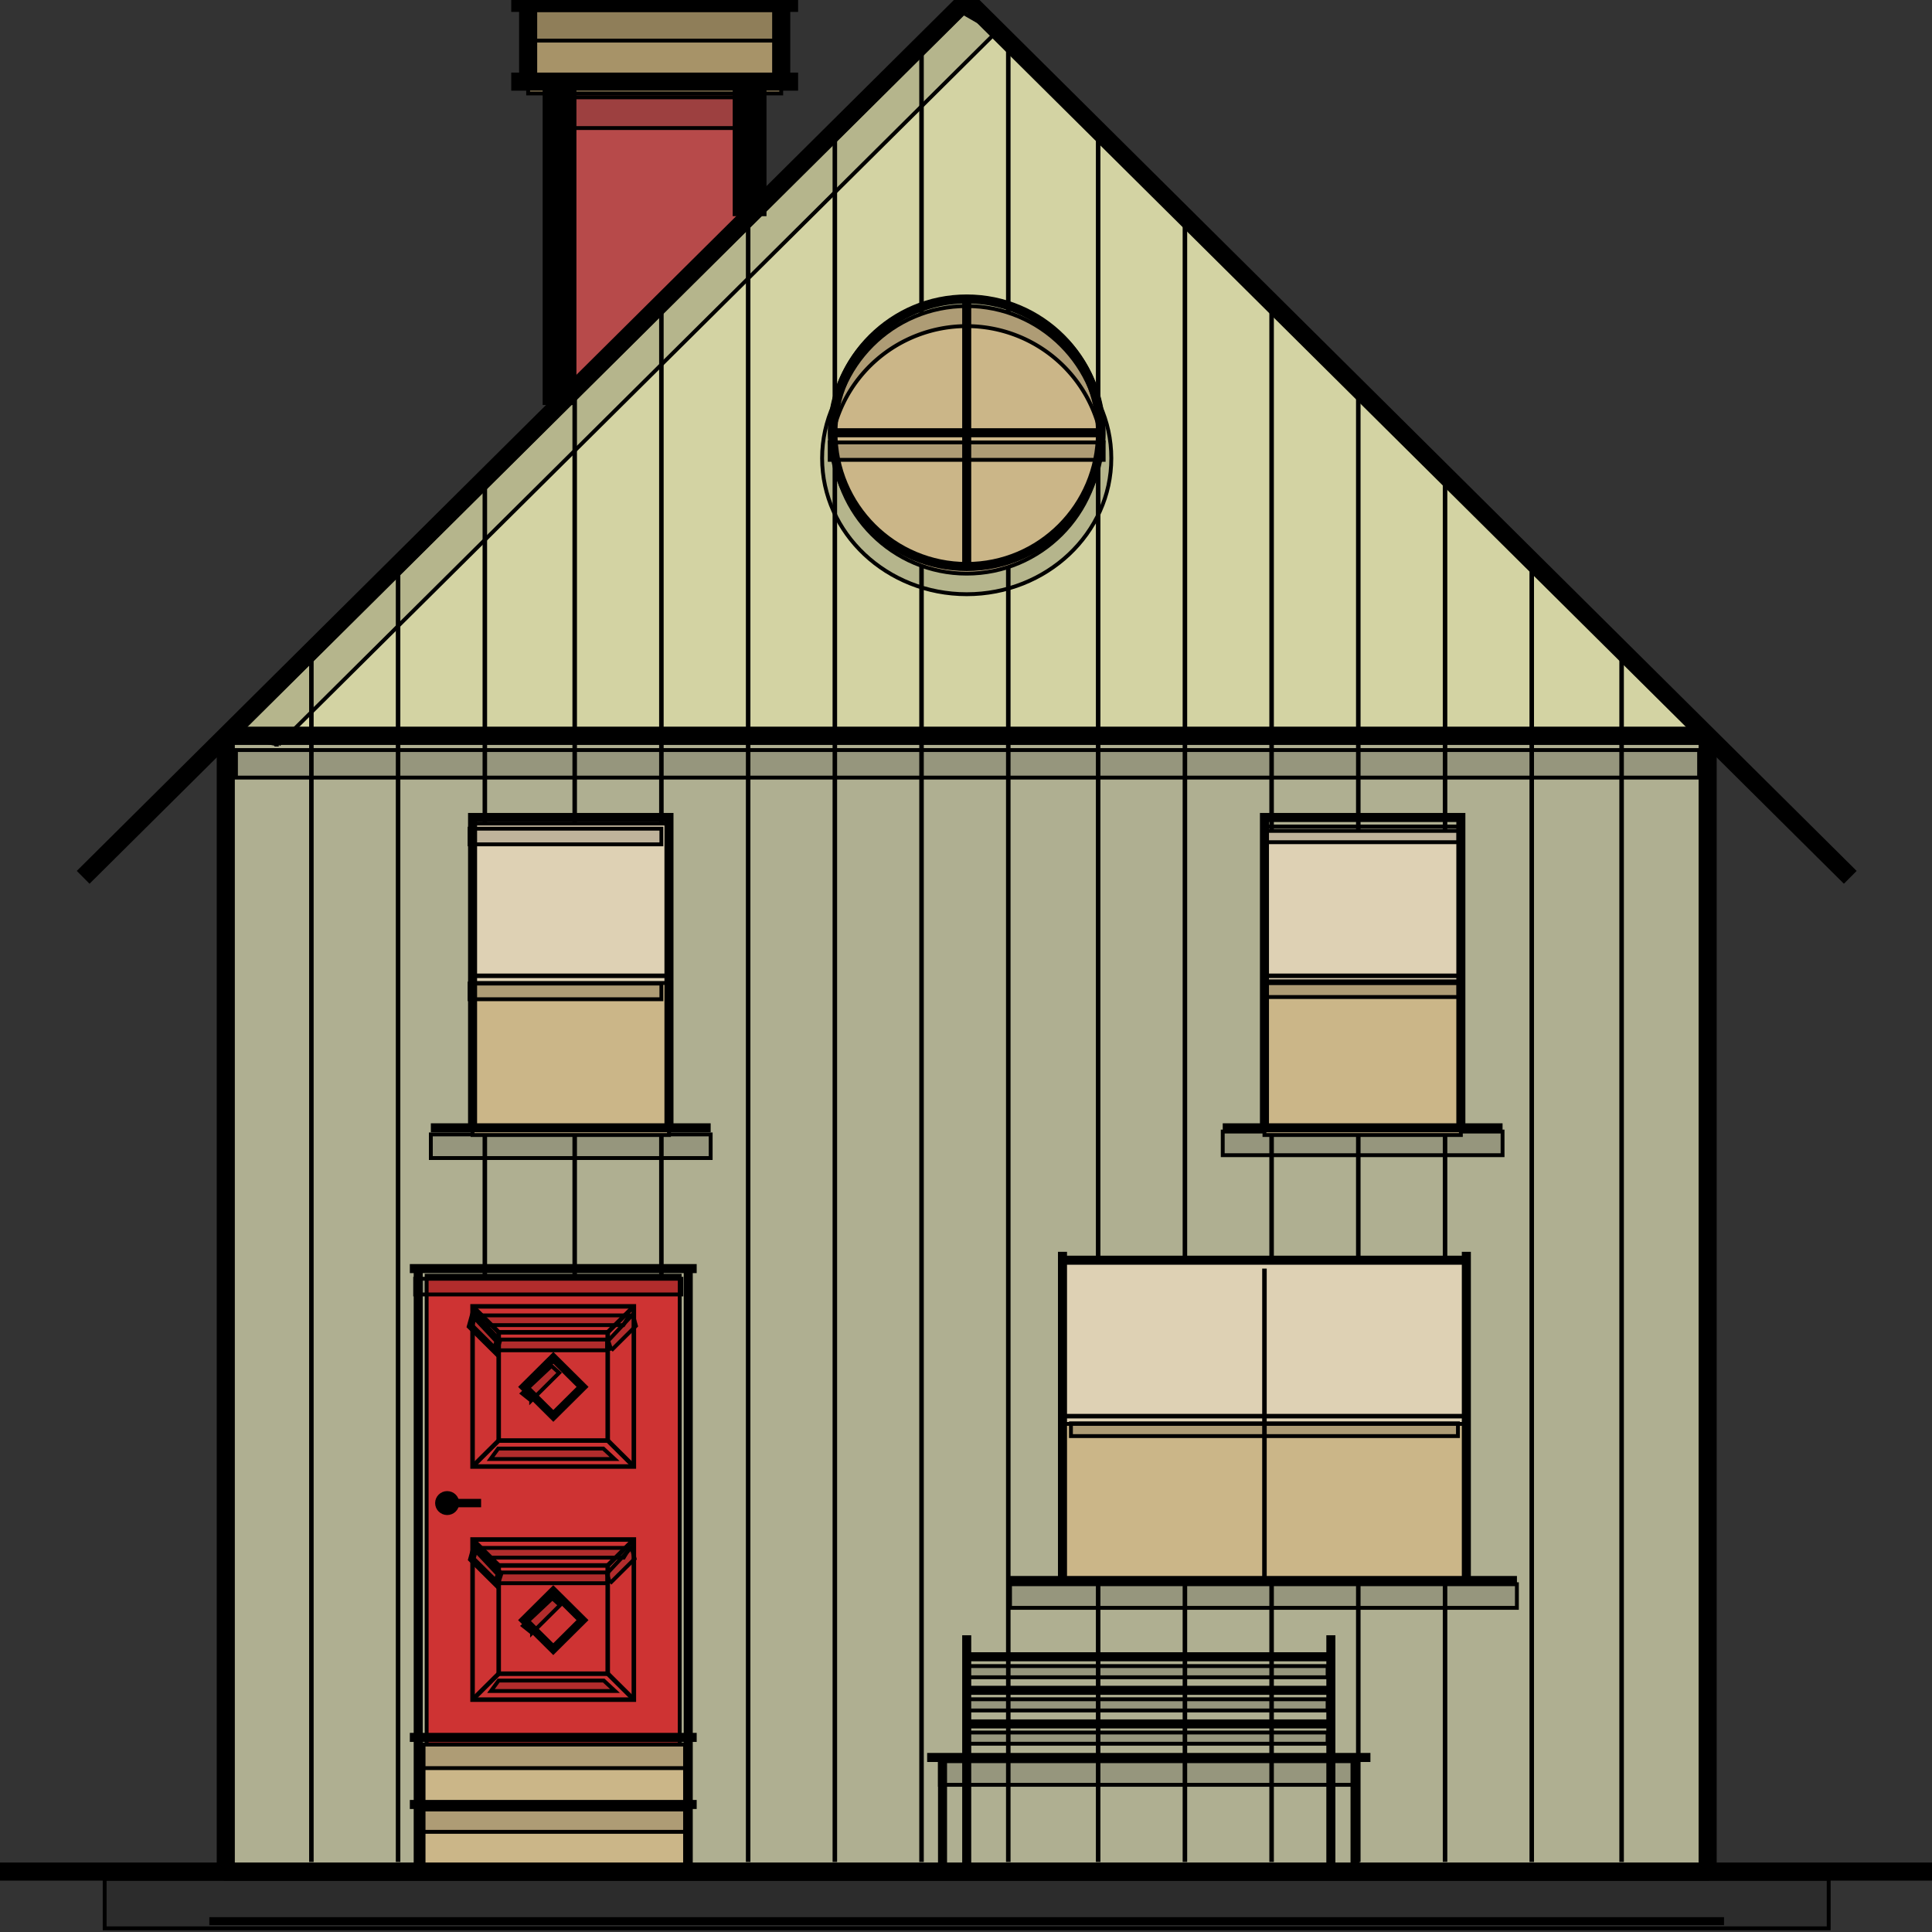 <svg width="500" height="500" xmlns="http://www.w3.org/2000/svg" version="1.1">

 <rect width="100%" height="100%" fill="#333333" stroke="none"/>

 <g>
  <title>Layer 1</title>
  <rect x="517" y="-20" id="svg_1" fill="#f8f6da" height="500" width="500"/>
  <rect x="529" id="svg_2" fill="#e1e1c0" height="126.02" width="500" y="201.98"/>
  <rect id="svg_134" height="1" width="0" y="312.667" x="780.335" fill="#e1e1c0"/>
  <g stroke="null" id="svg_135">
   <g stroke="null" id="svg_3" fill-rule="evenodd">
    <path stroke="null" id="svg_4" fill="#afaf91" d="m250.184,1.855l-191.753,190.401l0,293.958l383.505,0l0,-293.958l-191.753,-190.401z"/>
    <path stroke="null" id="svg_5" fill="#d3d3a3" d="m250.184,1.855l-191.753,190.401l383.505,0l-191.753,-190.401z"/>
   </g>
   <g stroke="#000" id="svg_6" stroke-width="1.17px" stroke-opacity="0.34" fill="none">
    <path stroke="null" id="svg_7" d="m80.587,170.257l0,311.616"/>
    <path stroke="null" id="svg_8" d="m103.021,147.98l0,333.893"/>
    <path stroke="null" id="svg_9" d="m125.475,125.759l0,356.114"/>
    <path stroke="null" id="svg_10" d="m148.732,102.592l0,379.281"/>
    <path stroke="null" id="svg_11" d="m171.167,2.597l0,479.276"/>
    <path stroke="null" id="svg_12" d="m193.621,58.02l0,423.853"/>
    <path stroke="null" id="svg_13" d="m216.056,35.743l0,446.13"/>
    <path stroke="null" id="svg_14" d="m238.49,13.448l0,468.425"/>
    <path stroke="null" id="svg_15" d="m260.944,12.539l0,469.334"/>
    <path stroke="null" id="svg_16" d="m284.201,35.632l0,446.241"/>
    <path stroke="null" id="svg_17" d="m306.655,57.909l0,423.965"/>
    <path stroke="null" id="svg_18" d="m329.09,80.204l0,401.669"/>
    <path stroke="null" id="svg_19" d="m351.525,102.481l0,379.392"/>
    <path stroke="null" id="svg_20" d="m373.978,124.758l0,357.097"/>
    <path stroke="null" id="svg_21" d="m396.413,147.053l0,334.82"/>
    <path stroke="null" id="svg_22" d="m419.67,170.146l0,311.727"/>
   </g>
   <g stroke="null" id="svg_23" fill-opacity="0.141">
    <rect stroke="null" id="svg_24" height="6.115" width="72.418" y="293.587" x="111.502"/>
    <rect stroke="null" id="svg_25" height="6.115" width="72.418" y="292.845" x="316.443"/>
    <rect stroke="null" id="svg_26" height="6.115" width="131.18" y="409.997" x="261.392"/>
    <rect stroke="null" id="svg_27" height="6.115" width="108.114" y="455.794" x="243.254"/>
   </g>
   <path stroke="null" id="svg_28" fill-rule="evenodd" fill="#cbb688" d="m327.24,254.394l0,39.345l50.829,0l0,-39.345l-50.829,0z"/>
   <path stroke="null" id="svg_29" fill-rule="evenodd" fill="#ded1b4" d="m122.299,213.142l0,80.319l50.829,0l0,-80.319l-50.829,0z"/>
   <path stroke="null" id="svg_30" fill-rule="evenodd" fill="#ded1b4" d="m274.973,326.343l0,80.319l104.529,0l0,-80.319l-104.529,0z"/>
   <rect stroke="null" id="svg_31" fill="#ce3333" height="121.317" width="65.495" y="330.164" x="110.419"/>
   <path stroke="null" id="svg_32" fill-rule="evenodd" fill="#b74a4a" d="m144.828,24.187l49.209,0l0,33.419l-49.209,48.864l0,-82.283z"/>
   <rect stroke="null" id="svg_33" fill="#a79368" height="21.591" width="65.495" y="2.597" x="136.683"/>
   <ellipse stroke="null" id="svg_34" fill-opacity="0.141" ry="35.2" rx="37.422" cy="118.581" cx="250.184"/>
   <circle stroke="null" id="svg_35" fill="#cbb688" r="34.62" cy="113.833" cx="250.184"/>
   <path stroke="null" id="svg_36" fill-opacity="0.141" d="m250.184,76.977a35.449,35.2 0 0 0 -35.449,35.2a35.449,35.2 0 0 0 0.223,3.597a35.449,35.2 0 0 1 35.225,-31.377a35.449,35.2 0 0 1 35.225,31.605a35.449,35.2 0 0 0 0.223,-3.826a35.449,35.2 0 0 0 -35.449,-35.2l0.003,0z"/>
   <rect stroke="null" id="svg_37" fill="#cbb688" height="17.366" width="67.68" y="451.472" x="109.616"/>
   <rect stroke="null" id="svg_38" fill="#cbb688" height="17.366" width="67.68" y="468.296" x="109.616"/>
   <path stroke="null" id="svg_39" fill-rule="evenodd" fill="#ded1b4" d="m327.24,215.033l0,39.345l50.829,0l0,-39.345l-50.829,0z"/>
   <path stroke="null" id="svg_40" fill-rule="evenodd" fill="#cbb688" d="m122.299,254.394l0,39.345l50.829,0l0,-39.345l-50.829,0z"/>
   <path stroke="null" id="svg_41" fill-rule="evenodd" fill="#cbb688" d="m274.973,368.504l0,40.017l104.529,0l0,-40.017l-104.529,0z"/>
   <rect stroke="null" id="svg_42" fill-opacity="0.141" height="12.837" width="446.177" y="486.214" x="27.086"/>
   <rect stroke="null" id="svg_43" fill-opacity="0.141" height="6.115" width="70.413" y="451.472" x="108.233"/>
   <rect stroke="null" id="svg_44" fill-opacity="0.141" height="6.115" width="70.413" y="467.962" x="107.972"/>
   <rect stroke="null" id="svg_45" fill-opacity="0.141" height="3.302" width="100.156" y="368.356" x="277.159"/>
   <rect stroke="null" id="svg_46" fill-opacity="0.141" height="4.059" width="49.632" y="253.967" x="327.838"/>
   <rect stroke="null" id="svg_47" fill-opacity="0.141" height="4.059" width="49.632" y="254.542" x="121.534"/>
   <rect stroke="null" id="svg_48" fill-opacity="0.141" height="4.507" width="70.899" y="114.5" x="214.729"/>
   <rect stroke="null" id="svg_49" fill-opacity="0.141" height="7.95" width="53.231" y="25.189" x="142.007"/>
   <rect stroke="null" id="svg_50" fill-opacity="0.141" height="7.131" width="378.667" y="194.111" x="61.066"/>
   <path stroke="null" id="svg_51" fill-rule="evenodd" fill-opacity="0.141" d="m72.124,192.701l185.751,-184.441l-8.57,-4.913l-188.39,187.062l11.21,2.292z"/>
   <rect stroke="null" id="svg_52" fill-opacity="0.141" height="4.059" width="68.898" y="330.943" x="107.449"/>
   <path stroke="null" id="svg_53" fill-opacity="0.141" d="m124.373,340.422l38.466,0l-1.517,2.524l-36.114,0l-0.835,-2.524z"/>
   <path stroke="null" id="svg_54" fill-opacity="0.141" d="m124.466,400.593l38.466,0l-1.517,2.524l-36.114,0l-0.835,-2.524z"/>
   <path stroke="null" id="svg_55" fill-rule="evenodd" fill-opacity="0.141" d="m137.692,422.61l7.239,-7.188l-1.985,-1.797l-7.589,7.13l2.335,1.855z"/>
   <path stroke="null" id="svg_56" fill-rule="evenodd" fill-opacity="0.141" d="m137.468,362.476l7.239,-7.188l-1.985,-1.797l-7.589,7.13l2.335,1.855z"/>
   <rect stroke="null" id="svg_57" fill-opacity="0.141" height="2.782" width="28.136" y="346.673" x="128.987"/>
   <rect stroke="null" id="svg_58" fill-opacity="0.141" height="2.782" width="28.136" y="406.955" x="129.062"/>
   <path stroke="null" id="svg_59" fill-rule="evenodd" fill-opacity="0.141" d="m129.043,434.927l-1.985,2.708l32.108,0l-2.919,-2.708l-27.204,0z"/>
   <path stroke="null" id="svg_60" fill-rule="evenodd" fill-opacity="0.141" d="m128.931,374.885l-1.985,2.708l32.108,0l-2.919,-2.708l-27.204,0z"/>
   <g stroke="null" id="svg_61" fill-rule="evenodd" fill-opacity="0.141">
    <path stroke="null" id="svg_62" d="m157.885,409.738l6.363,-6.318l-0.817,-2.956l-6.363,6.782l0.817,2.493z"/>
    <path stroke="null" id="svg_63" d="m158.222,349.455l6.363,-6.318l-0.817,-2.956l-6.363,6.782l0.817,2.493z"/>
   </g>
   <g stroke="null" id="svg_64" fill-rule="evenodd" fill-opacity="0.141" transform="matrix(-1.868 0 0 1.855 719.992 0.042)">
    <path stroke="null" id="svg_65" d="m316.66,220.9l3.406,-3.406l-0.438,-1.594l-3.406,3.656l0.438,1.344z"/>
    <path stroke="null" id="svg_66" d="m316.84,188.4l3.406,-3.406l-0.438,-1.594l-3.406,3.656l0.438,1.344z"/>
   </g>
   <rect stroke="null" id="svg_67" fill-opacity="0.141" height="4.059" width="49.632" y="213.902" x="327.838"/>
   <rect stroke="null" id="svg_68" fill-opacity="0.141" height="4.059" width="49.632" y="214.458" x="121.534"/>
   <rect stroke="null" id="svg_69" fill-opacity="0.141" height="2.898" width="92.934" y="431.18" x="250.651"/>
   <rect stroke="null" id="svg_70" fill-opacity="0.141" height="2.898" width="92.934" y="439.768" x="250.651"/>
   <rect stroke="null" id="svg_71" fill-opacity="0.141" height="2.898" width="92.934" y="448.374" x="250.651"/>
   <rect stroke="null" id="svg_72" fill-opacity="0.141" height="7.95" width="63.799" y="2.56" x="136.739"/>
   <g stroke="#2e2e2e" id="svg_73">
    <path stroke="null" id="svg_74" stroke-width="4.681" fill="none" d="m441.937,484.359l0,-293.958m-383.505,0l0,293.958"/>
    <path stroke="null" id="svg_75" stroke-width="4.681" fill="none" d="m21.52,227.053l228.665,-227.053l228.665,227.053"/>
    <path stroke="null" id="svg_76" stroke-width="4.681" fill="none" d="m0,484.359l500.35,0"/>
    <g stroke="null" id="svg_77" stroke-width="4" fill="none" transform="matrix(2.186 0 0 2.171 -79.32 -70.379)">
     <path stroke="null" id="svg_78" d="m102.53,42.69l0,38.007"/>
     <path stroke="null" id="svg_79" d="m125.03,42.69l0,15.498"/>
    </g>
    <path stroke="null" id="svg_80" stroke-width="4.681" fill="none" d="m206.547,21.127l-74.239,0"/>
    <path stroke="null" id="svg_81" stroke-width="4.681" fill="none" d="m136.683,0.742l0,21.591"/>
    <path stroke="null" id="svg_82" stroke-width="4.681" fill="none" d="m202.176,0.742l0,21.591"/>
    <circle stroke="null" id="svg_83" stroke-width="2.341" stroke-linejoin="round" stroke-linecap="round" fill="none" r="34.62" cy="111.996" cx="250.184"/>
    <path stroke="null" id="svg_84" stroke-width="2.341" fill="none" d="m250.184,76.791l0,70.399"/>
    <path stroke="null" id="svg_85" stroke-width="2.341" fill="none" d="m285.639,111.996l-70.899,0"/>
    <path stroke="null" id="svg_86" stroke-width="2.341" fill="none" d="m180.302,466.997l-74.239,0"/>
    <path stroke="null" id="svg_87" stroke-width="2.341" fill="none" d="m180.302,449.636l-74.239,0"/>
    <path stroke="null" id="svg_88" stroke-width="2.341" fill="none" d="m108.233,449.636l0,-121.317"/>
    <path stroke="null" id="svg_89" stroke-width="2.341" fill="none" d="m180.302,328.31l-74.239,0"/>
    <path stroke="null" id="svg_90" stroke-width="2.341" fill="none" d="m178.116,449.636l0,-121.317"/>
    <rect stroke="null" id="svg_91" stroke-width="1.17" fill="none" height="41.445" width="41.739" y="338.085" x="122.299"/>
    <rect stroke="null" id="svg_92" stroke-width="1.17" fill="none" height="28.014" width="28.213" y="344.799" x="129.062"/>
    <path stroke="null" id="svg_93" stroke-width="1.17px" fill="none" d="m157.288,372.808l6.763,6.716"/>
    <path stroke="null" id="svg_94" stroke-width="1.17px" fill="none" d="m157.288,344.799l6.763,-6.716"/>
    <path stroke="null" id="svg_95" stroke-width="1.17px" fill="none" d="m129.062,344.799l-6.763,-6.716"/>
    <path stroke="null" id="svg_96" stroke-width="1.17px" fill="none" d="m129.062,372.808l-6.763,6.716"/>
    <rect stroke="null" id="svg_97" stroke-width="1.17" fill="none" height="41.445" width="41.739" y="398.423" x="122.299"/>
    <rect stroke="null" id="svg_98" stroke-width="1.17" fill="none" height="28.014" width="28.213" y="405.138" x="129.062"/>
    <path stroke="null" id="svg_99" stroke-width="1.17px" fill="none" d="m157.288,433.146l6.763,6.716"/>
    <path stroke="null" id="svg_100" stroke-width="1.17px" fill="none" d="m157.288,405.138l6.763,-6.716"/>
    <path stroke="null" id="svg_101" stroke-width="1.17px" fill="none" d="m129.062,405.138l-6.763,-6.716"/>
    <path stroke="null" id="svg_102" stroke-width="1.17px" fill="none" d="m129.062,433.146l-6.763,6.716"/>
    <rect stroke="null" id="svg_103" stroke-width="1.17" fill="none" height="5.725" width="5.725" y="79.721" x="188.124" transform="matrix(1.321 1.312 -1.321 1.312 -6.20858e-9 3.26102e-8)"/>
    <rect stroke="null" id="svg_104" stroke-width="1.17" fill="none" height="5.725" width="5.725" y="102.731" x="211.124" transform="matrix(1.321 1.312 -1.321 1.312 -6.20858e-9 3.26102e-8)"/>
    <path stroke="null" id="svg_105" stroke-width="2.341" fill="none" d="m392.584,409.033l-131.18,0"/>
    <path stroke="null" id="svg_106" stroke-width="2.341" fill="none" d="m274.973,323.969l0,85.069"/>
    <path stroke="null" id="svg_107" stroke-width="2.341" fill="none" d="m379.489,326.139l-104.529,0"/>
    <path stroke="null" id="svg_108" stroke-width="2.341" fill="none" d="m379.489,323.969l0,85.069"/>
    <path stroke="null" id="svg_109" stroke-width="1.17" fill="none" d="m327.24,328.31l0,80.727"/>
    <path stroke="null" id="svg_110" stroke-width="1.17" fill="none" d="m379.489,366.501l-104.529,0"/>
    <path stroke="null" id="svg_111" stroke-width="4.681" fill="none" d="m206.547,0.742l-74.239,0"/>
    <path stroke="null" id="svg_112" stroke-width="2.341" fill="none" d="m122.299,291.88l0,-80.319l50.829,0l0,80.319"/>
    <path stroke="null" id="svg_113" stroke-width="2.341" fill="none" d="m111.502,291.88l72.418,0"/>
    <path stroke="null" id="svg_114" stroke-width="1.17px" fill="none" d="m122.299,252.539l50.829,0"/>
    <path stroke="null" id="svg_115" stroke-width="2.341" fill="none" d="m327.24,291.88l0,-80.319l50.829,0l0,80.319"/>
    <path stroke="null" id="svg_116" stroke-width="2.341" fill="none" d="m316.443,291.88l72.418,0"/>
    <path stroke="null" id="svg_117" stroke-width="1.17px" fill="none" d="m327.24,252.539l50.829,0"/>
    <path stroke="null" id="svg_118" stroke-width="2.341" fill="none" d="m250.184,484.359l0,-61.153"/>
    <path stroke="null" id="svg_119" stroke-width="2.341" fill="none" d="m344.426,484.359l0,-61.153"/>
    <path stroke="null" id="svg_120" stroke-width="2.341" fill="none" d="m239.948,454.829l114.717,0"/>
    <path stroke="null" id="svg_121" stroke-width="2.341" fill="none" d="m250.184,428.769l94.234,0"/>
    <path stroke="null" id="svg_122" stroke-width="2.341" fill="none" d="m250.184,437.449l94.234,0"/>
    <path stroke="null" id="svg_123" stroke-width="2.341" fill="none" d="m250.184,446.149l94.234,0"/>
    <path stroke="null" id="svg_124" stroke-width="2.341" fill="none" d="m243.926,484.359l0,-29.108"/>
    <path stroke="null" id="svg_125" stroke-width="2.341" fill="none" d="m350.684,484.359l0,-29.214"/>
    <path stroke="null" id="svg_126" stroke-width="2.341" fill="none" d="m108.233,449.636l0,34.732"/>
    <path stroke="null" id="svg_127" stroke-width="2.341" fill="none" d="m178.116,449.636l0,34.732"/>
    <path stroke="null" id="svg_128" stroke-width="4.681" fill="none" d="m58.432,190.401l383.505,0"/>
    <path stroke="null" id="svg_129" stroke-width="2.071" fill="none" d="m54.173,497.194l392.005,0"/>
    <g stroke="null" id="svg_130" transform="matrix(-1.868 0 0 1.855 671.666 3.26102e-8)">
     <circle stroke="null" id="svg_131" r="1.17" cy="209.7" cx="297.61"/>
     <path stroke="null" id="svg_132" stroke-width="1.17" fill="none" d="m297.54,209.7l-4.629,0"/>
    </g>
   </g>
  </g>
 </g>
</svg>